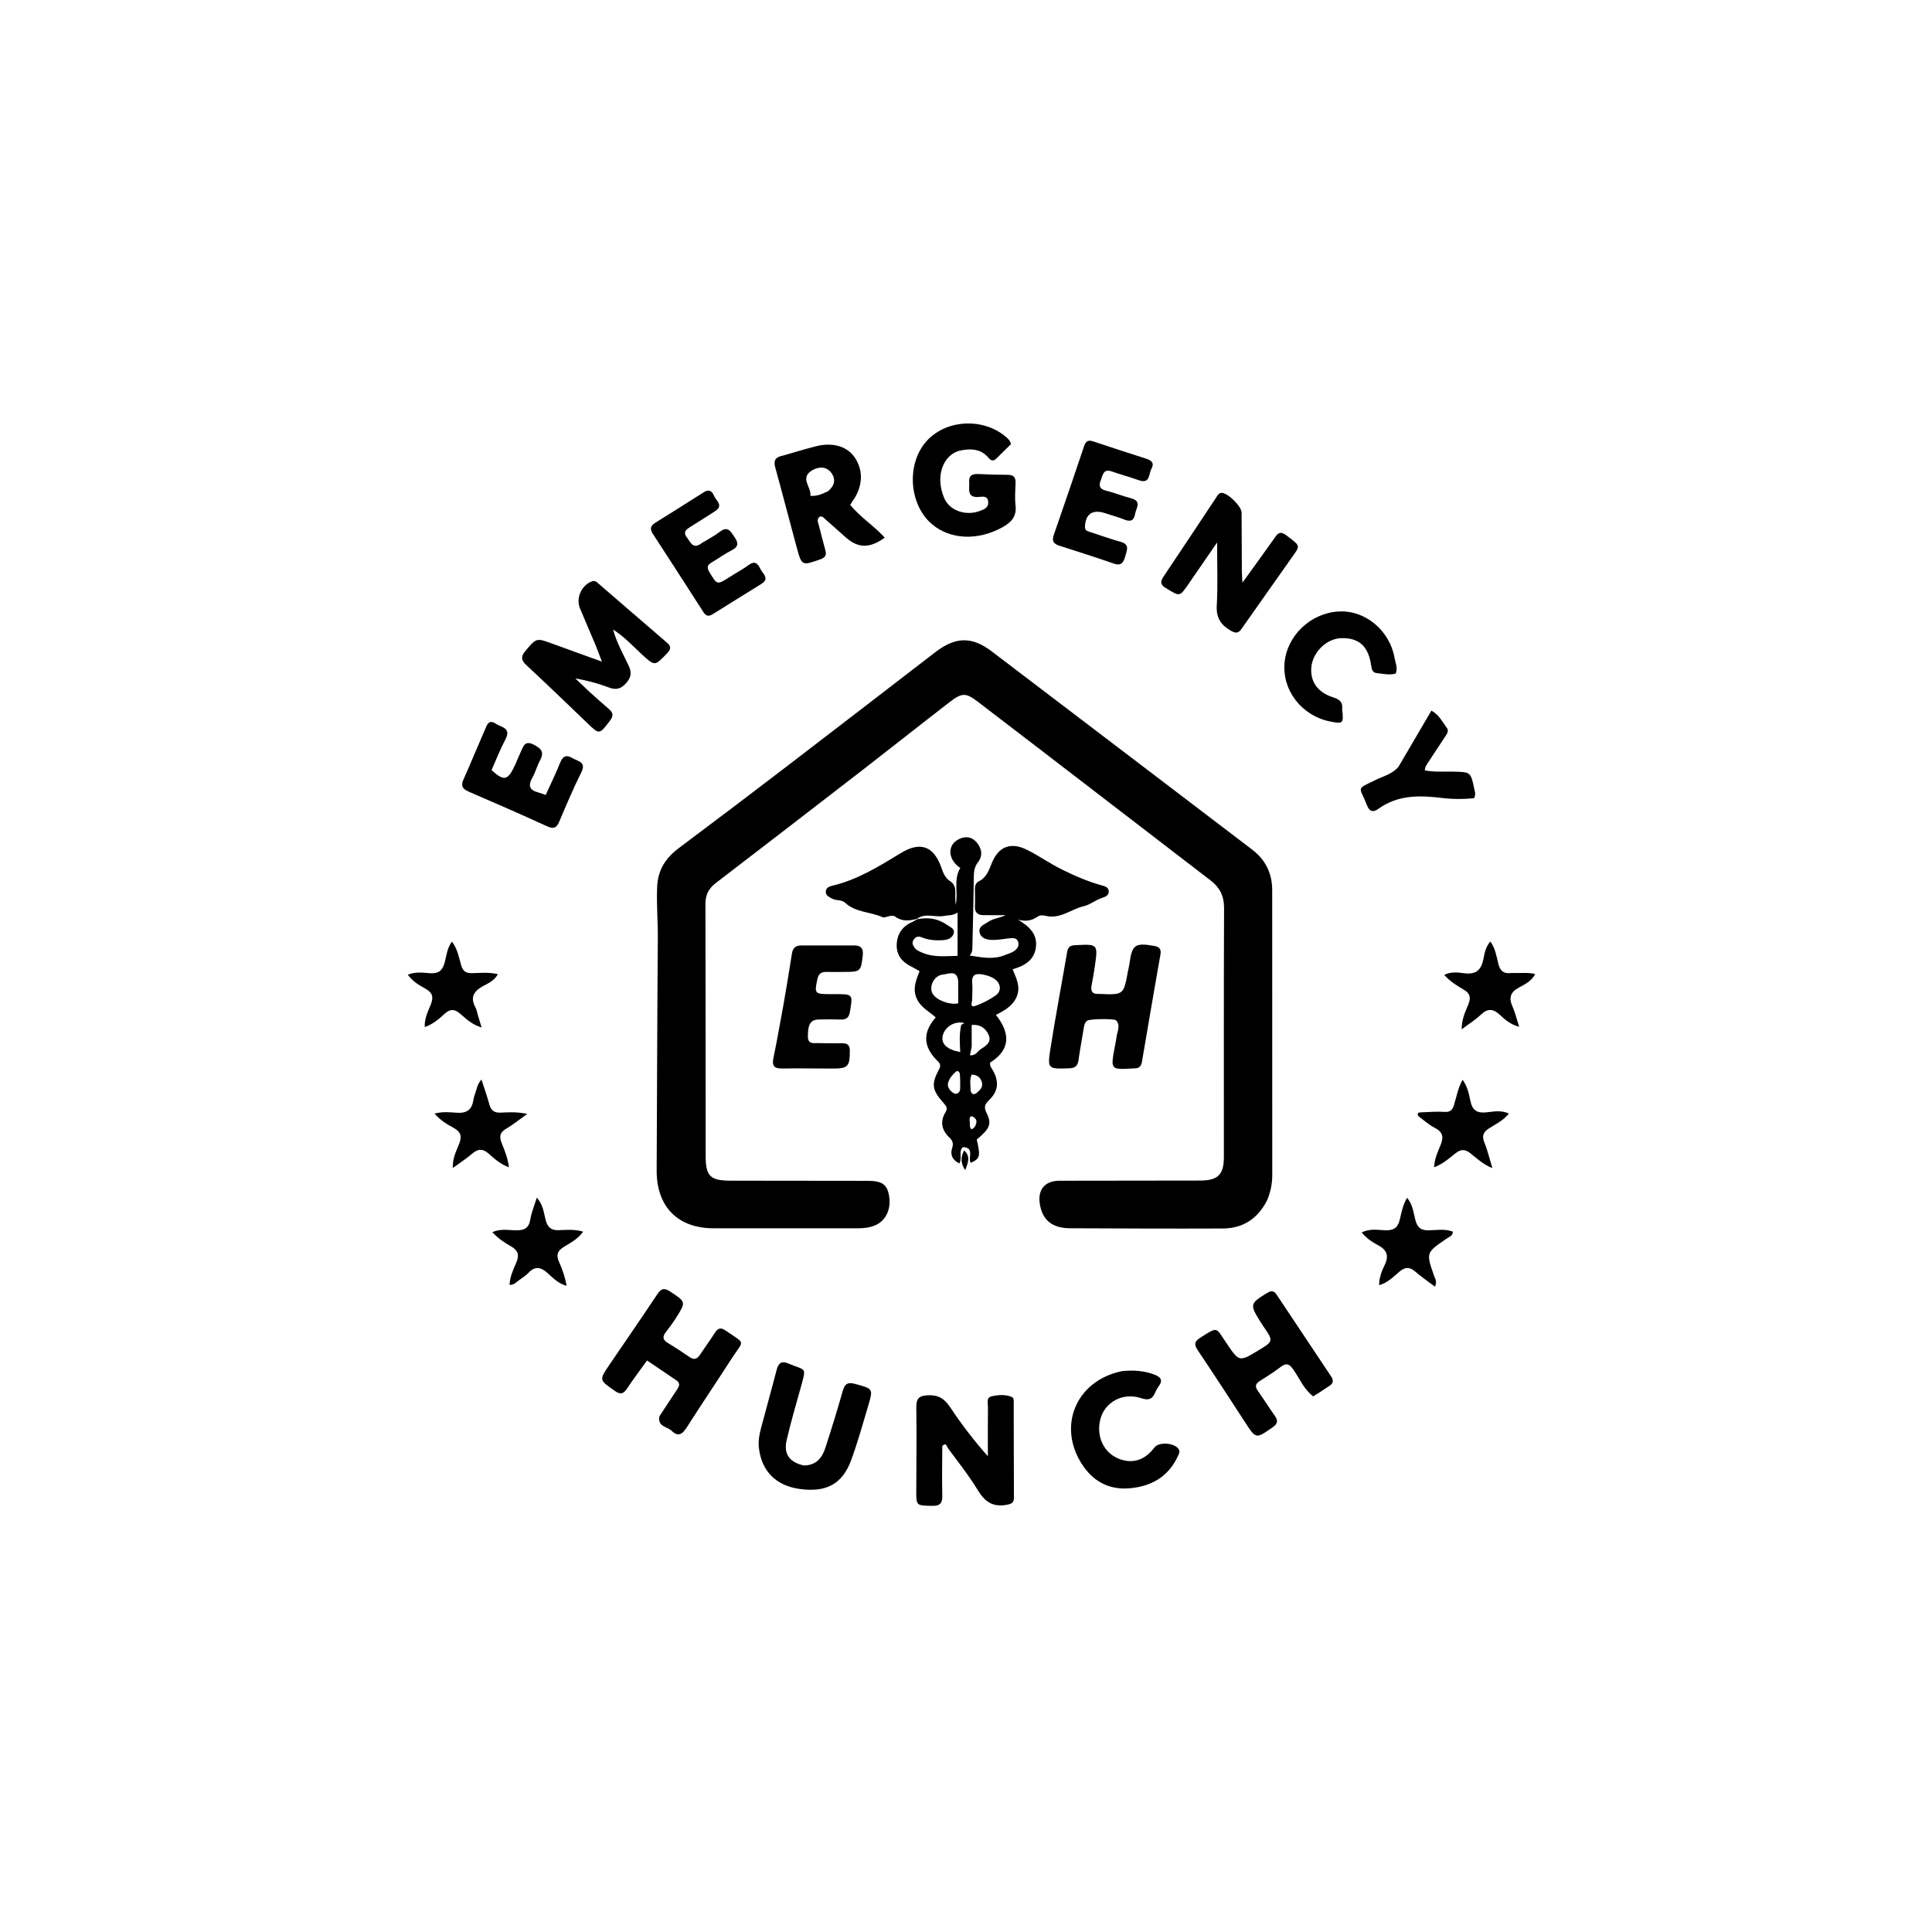 <svg version="1.1" id="Layer_1" xmlns="http://www.w3.org/2000/svg" xmlns:xlink="http://www.w3.org/1999/xlink" x="0px" y="0px"
	 width="100%" viewBox="0 0 1024 1024" enable-background="new 0 0 1024 1024" xml:space="preserve">
<path fill="FF0000" opacity="1" stroke="none" 
	d="
M671.562,636.257 
	C666.518,646.07 658.678,651.083 648.114,651.128 
	C621.12,651.242 594.125,651.128 567.131,651 
	C557.589,650.955 552.378,646.563 551.103,637.952 
	C549.98,630.366 553.91,625.822 561.597,625.813 
	C586.426,625.783 611.254,625.764 636.082,625.717 
	C645.568,625.699 648.675,622.614 648.678,613.185 
	C648.691,569.193 648.597,525.202 648.777,481.212 
	C648.803,474.892 646.49,470.372 641.676,466.677 
	C611.153,443.252 580.658,419.791 550.147,396.352 
	C539.578,388.233 529.001,380.124 518.404,372.043 
	C511.966,367.135 509.956,367.011 503.406,372.064 
	C487.845,384.069 472.452,396.291 456.908,408.317 
	C431.087,428.295 405.226,448.22 379.316,468.081 
	C375.548,470.969 373.876,474.431 373.888,479.179 
	C373.995,523.67 373.993,568.16 374.015,612.65 
	C374.02,623.406 376.438,625.779 387.253,625.781 
	C411.414,625.786 435.576,625.835 459.738,625.862 
	C467.358,625.87 470.06,627.649 471.158,633.409 
	C472.527,640.589 469.688,646.882 463.98,649.393 
	C460.854,650.768 457.571,651.029 454.208,651.026 
	C428.879,651.007 403.551,651.045 378.223,651.023 
	C359.169,651.006 347.948,639.504 348.046,620.307 
	C348.257,579.333 348.335,538.359 348.658,497.386 
	C348.73,488.225 347.881,479.102 348.312,469.919 
	C348.733,460.951 352.883,454.664 359.844,449.462 
	C379.059,435.102 398.171,420.603 417.223,406.028 
	C443.419,385.989 469.524,365.83 495.666,345.72 
	C506.41,337.455 515.034,337.194 525.637,345.249 
	C571.666,380.218 617.636,415.265 663.633,450.278 
	C670.755,455.7 674.291,462.915 674.294,471.815 
	C674.312,522.138 674.276,572.461 674.321,622.784 
	C674.325,627.373 673.467,631.707 671.562,636.257 
z"/>
<path fill="#000000" opacity="1" stroke="none" 
	d="
M486.003,487.018 
	C482.033,488.084 478.148,488.533 474.531,485.852 
	C473.534,485.113 472.308,485.368 471.144,485.612 
	C470.007,485.85 468.622,486.526 467.746,486.128 
	C461.31,483.203 453.556,483.677 448.007,478.544 
	C445.994,476.681 443.202,477.497 441.001,476.275 
	C439.368,475.368 437.516,474.629 437.708,472.391 
	C437.881,470.38 439.676,469.797 441.292,469.413 
	C454.661,466.229 466.111,459.046 477.646,452.042 
	C487.774,445.892 494.939,448.456 498.903,459.767 
	C499.907,462.63 500.88,465.353 503.679,467.096 
	C505.646,468.32 506.361,470.394 506.318,472.722 
	C506.275,475.035 506.309,477.348 506.505,479.669 
	C508.058,473.289 505.147,466.284 508.976,460.042 
	C502.538,455.801 501.807,448.104 507.978,444.895 
	C511.452,443.087 514.866,443.303 517.531,446.345 
	C520.333,449.543 521.08,453.46 518.419,456.885 
	C516.378,459.512 516.153,462.058 516.125,465.113 
	C516.012,477.434 515.632,489.752 515.379,502.072 
	C515.348,503.598 515.309,505.075 513.897,506.428 
	C520.221,507.411 526.284,508.73 532.393,506.297 
	C534.401,505.497 536.536,505 538.22,503.535 
	C539.598,502.335 540.243,500.858 539.582,499.078 
	C538.946,497.365 537.413,497.098 535.862,497.236 
	C532.72,497.516 529.59,498.178 526.453,498.192 
	C523.418,498.206 519.949,497.592 519.204,494.141 
	C518.522,490.982 521.816,489.952 523.971,488.5 
	C526.68,486.675 529.935,486.605 532.927,485.057 
	C529.011,485.057 525.094,485.097 521.179,485.044 
	C518.177,485.003 516.585,483.616 516.732,480.392 
	C516.869,477.4 516.773,474.395 516.726,471.396 
	C516.698,469.608 517.116,467.935 518.77,467.133 
	C522.96,465.101 524.169,461.134 525.752,457.266 
	C529.308,448.582 535.824,446.184 544.281,450.392 
	C550.691,453.582 556.545,457.75 562.991,460.93 
	C569.739,464.259 576.571,467.219 583.823,469.236 
	C585.533,469.712 587.695,470.246 587.668,472.547 
	C587.642,474.76 585.593,475.397 583.864,475.986 
	C580.624,477.089 577.445,479.622 574.784,480.204 
	C567.857,481.718 561.903,487.36 554.167,485.394 
	C552.725,485.028 551.17,484.98 549.824,485.925 
	C546.76,488.077 543.418,488.489 539.615,487.432 
	C545.163,490.916 549.923,494.75 549.069,501.924 
	C548.238,508.907 543.098,511.883 536.723,513.739 
	C538.676,518.513 541.029,523.027 538.906,528.187 
	C536.933,532.984 532.783,535.415 527.841,537.918 
	C535.791,547.854 535.418,556.562 524.805,563.184 
	C524.484,565.168 525.574,566.123 526.209,567.248 
	C529.6,573.266 529.185,578.331 524.229,583.084 
	C521.943,585.275 521.379,586.817 522.877,589.817 
	C525.802,595.679 524.667,598.19 517.694,603.988 
	C519.771,612.846 519.449,614.154 514.505,616.318 
	C512.795,613.743 516.868,608.227 510.346,607.991 
	C507.873,610.303 510.13,613.758 508.514,616.638 
	C504.819,614.975 503.519,611.937 504.631,608.615 
	C505.567,605.817 504.789,604.441 502.94,602.65 
	C498.999,598.833 498.231,594.249 501.118,589.515 
	C502.407,587.399 501.66,586.375 500.294,584.837 
	C493.923,577.661 493.454,574.738 497.779,566.605 
	C499.175,563.98 497.537,563.036 496.19,561.621 
	C489.253,554.337 489.115,547.056 495.961,539.226 
	C492.313,536.019 487.692,533.783 485.699,528.849 
	C483.681,523.854 485.528,519.435 487.395,514.749 
	C485.77,513.833 484.375,512.954 482.901,512.234 
	C478.152,509.914 475.143,506.232 475.268,500.889 
	C475.399,495.324 478.079,491.055 483.395,488.735 
	C484.147,488.407 484.824,487.906 486.207,487.184 
	C492.377,485.994 497.446,487.021 502.021,490.265 
	C503.601,491.387 506.11,492.159 505.533,494.544 
	C504.939,496.999 502.643,498.063 500.142,498.264 
	C496.124,498.587 492.183,498.342 488.388,496.755 
	C486.617,496.013 485.155,496.589 484.135,498.259 
	C483.168,499.842 483.91,501.106 484.813,502.365 
	C485.842,503.8 487.408,504.332 488.951,504.989 
	C495.178,507.638 501.639,506.659 507.534,506.628 
	C507.534,498.982 507.534,491.63 507.534,483.696 
	C504.813,485.419 502.586,484.991 500.543,485.427 
	C495.732,486.454 490.52,483.642 486.003,487.018 
M507.849,519.871 
	C507.263,513.888 502.62,516.263 499.802,516.518 
	C494.854,516.965 491.965,523.416 494.56,527.083 
	C496.943,530.45 503.842,532.761 507.878,531.766 
	C507.878,528.026 507.878,524.392 507.849,519.871 
M515.258,530.165 
	C514.999,531.691 514.094,534.17 517.006,533.135 
	C520.703,531.822 524.3,529.942 527.553,527.737 
	C530.929,525.448 530.606,521.42 527.273,518.971 
	C525.357,517.562 523.08,516.926 520.804,516.494 
	C517.343,515.836 514.888,516.51 515.287,520.959 
	C515.539,523.761 515.31,526.606 515.258,530.165 
M509.475,543.208 
	C510.01,542.907 510.546,542.606 511.172,542.253 
	C506.189,540.884 500.671,544.207 499.638,549.075 
	C498.733,553.336 501.961,556.317 508.941,557.62 
	C508.746,552.991 508.289,548.371 509.475,543.208 
M515.02,554.768 
	C514.716,556.235 514.412,557.702 514.088,559.268 
	C517.09,559.768 518.147,557.117 519.946,555.988 
	C522.486,554.394 525.711,552.456 524.019,548.575 
	C522.292,544.612 519.043,542.841 515.008,543.251 
	C515.008,547.089 515.008,550.53 515.02,554.768 
M508.816,570.218 
	C508.62,569.15 508.889,567.78 507.064,567.666 
	C505.212,569.232 503.528,571.028 502.668,573.395 
	C501.89,575.534 502.844,577.258 504.433,578.66 
	C505.322,579.445 506.415,580.118 507.57,579.451 
	C509.317,578.441 508.835,576.572 508.919,574.982 
	C508.989,573.668 508.891,572.345 508.816,570.218 
M514.464,578.163 
	C515.049,580.168 516.265,580.411 517.76,579.181 
	C519.442,577.796 521.055,576.159 520.445,573.755 
	C519.785,571.154 518.023,569.64 515.018,569.558 
	C513.776,572.249 514.397,574.878 514.464,578.163 
M513.864,593.563 
	C514.332,595.182 513.499,597.088 514.843,598.562 
	C516.531,597.969 517.104,596.608 517.461,595.207 
	C517.827,593.767 517.048,592.696 515.858,591.965 
	C514.748,591.284 514.051,591.638 513.864,593.563 
z"/>
<path fill="#000000" opacity="1" stroke="none" 
	d="
M312.371,366.632 
	C315.995,369.851 319.297,372.905 322.731,375.803 
	C325.11,377.81 325.218,379.476 323.236,382.059 
	C317.596,389.412 317.763,389.47 311.238,383.205 
	C300.549,372.944 289.882,362.658 279.031,352.571 
	C276.234,349.972 275.934,348.051 278.423,345.083 
	C284.307,338.065 284.187,338.005 293.015,341.251 
	C301.248,344.279 309.509,347.232 319.032,350.678 
	C317.528,346.773 316.547,344.03 315.423,341.348 
	C312.789,335.054 310.037,328.81 307.425,322.507 
	C305.147,317.008 308.11,310.35 313.585,308.178 
	C315.419,307.449 316.383,308.596 317.497,309.558 
	C329.467,319.892 341.412,330.257 353.419,340.549 
	C355.692,342.498 355.796,343.942 353.618,346.217 
	C347.002,353.126 347.128,353.187 340.138,346.779 
	C335.371,342.409 331.025,337.544 324.942,333.676 
	C326.913,340.748 330.247,346.631 333.134,352.665 
	C334.88,356.315 334.646,358.977 331.849,362.082 
	C329.075,365.161 326.532,365.838 322.68,364.371 
	C317.107,362.248 311.321,360.688 304.913,359.549 
	C307.31,361.833 309.708,364.117 312.371,366.632 
z"/>
<path fill="#000000" opacity="1" stroke="none" 
	d="
M610.595,531.503 
	C608.733,542.242 606.971,552.562 605.235,562.887 
	C604.884,564.974 603.829,566.21 601.615,566.246 
	C601.282,566.251 600.949,566.265 600.617,566.284 
	C588.624,566.995 588.624,566.995 590.779,555.267 
	C591.109,553.471 591.534,551.685 591.739,549.874 
	C592.08,546.854 594.04,543.739 591.632,540.831 
	C590.768,539.788 577.688,540.042 576.376,540.917 
	C574.822,541.953 574.614,543.604 574.347,545.278 
	C573.456,550.863 572.377,556.42 571.608,562.02 
	C571.181,565.126 569.653,566.133 566.626,566.232 
	C555.48,566.598 555.082,566.62 556.726,556.03 
	C559.401,538.797 562.693,521.66 565.632,504.467 
	C566.007,502.272 567.06,501.221 569.154,501.009 
	C569.651,500.959 570.152,500.955 570.651,500.929 
	C581.697,500.352 581.937,500.585 580.402,511.397 
	C579.889,515.014 579.27,518.62 578.571,522.205 
	C577.944,525.423 579.033,527.028 582.418,526.804 
	C582.584,526.793 582.751,526.805 582.918,526.812 
	C595.548,527.319 595.545,527.319 597.799,514.933 
	C598.036,513.626 598.43,512.342 598.605,511.028 
	C599.987,500.662 601.514,499.603 611.609,501.328 
	C614.6,501.84 615.576,503.099 615.047,506.021 
	C613.537,514.364 612.144,522.729 610.595,531.503 
z"/>
<path fill="#000000" opacity="1" stroke="none" 
	d="
M499.442,766.38 
	C499.398,775.354 499.212,784.009 499.438,792.654 
	C499.545,796.769 498.17,798.228 494.004,798.137 
	C485.616,797.954 485.623,798.142 485.647,789.969 
	C485.691,775.308 485.866,760.646 485.669,745.989 
	C485.606,741.323 486.951,739.725 491.844,739.518 
	C497.452,739.281 500.636,741.402 503.613,745.878 
	C509.57,754.835 516.104,763.408 523.593,771.855 
	C523.593,763.123 523.54,754.391 523.633,745.66 
	C523.655,743.651 522.692,740.732 525.515,740.092 
	C529.031,739.295 532.81,738.957 536.281,740.438 
	C537.594,740.998 537.286,742.793 537.29,744.096 
	C537.335,760.589 537.318,777.083 537.406,793.575 
	C537.42,796.269 536.458,797.032 533.718,797.553 
	C526.421,798.942 522.079,796.123 518.327,789.933 
	C513.593,782.123 507.839,774.926 502.416,767.545 
	C501.823,766.738 501.53,764.345 499.442,766.38 
z"/>
<path fill="#000000" opacity="1" stroke="none" 
	d="
M349.486,750.714 
	C352.694,745.805 355.688,741.201 358.757,736.648 
	C359.992,734.815 360.793,733.154 358.443,731.574 
	C353.366,728.159 348.306,724.716 342.935,721.079 
	C339.108,726.422 335.524,731.173 332.231,736.117 
	C330.28,739.046 328.578,739.106 325.763,737.134 
	C317.593,731.409 317.481,731.5 322.939,723.453 
	C331.441,710.919 340.088,698.483 348.457,685.862 
	C350.573,682.671 352.328,682.634 355.292,684.597 
	C363.565,690.074 363.669,690.002 358.441,698.289 
	C356.758,700.957 354.89,703.522 352.944,706.006 
	C351.135,708.315 351.112,710.039 353.81,711.685 
	C357.786,714.111 361.698,716.652 365.531,719.299 
	C367.876,720.918 369.469,720.322 370.925,718.16 
	C373.621,714.157 376.441,710.236 379.061,706.184 
	C380.573,703.846 382.149,703.566 384.417,705.113 
	C395.625,712.758 394.252,710.01 387.827,720.008 
	C379.911,732.324 371.691,744.447 363.836,756.802 
	C361.524,760.438 359.21,761.494 356.015,758.381 
	C353.646,756.074 348.489,756.246 349.486,750.714 
z"/>
<path fill="#000000" opacity="1" stroke="none" 
	d="
M618.271,311.866 
	C615.071,310.203 614.831,308.377 616.654,305.668 
	C626.131,291.583 635.484,277.413 644.873,263.268 
	C645.524,262.288 646.117,261.257 647.489,261.23 
	C650.702,261.165 658.043,268.355 658.067,271.688 
	C658.139,282.011 658.147,292.335 658.207,302.658 
	C658.217,304.257 658.37,305.855 658.531,308.807 
	C664.594,300.393 669.951,293.068 675.176,285.651 
	C676.919,283.176 678.095,280.986 681.702,283.676 
	C688.7,288.897 689.132,289.156 686.22,293.312 
	C676.859,306.67 667.37,319.938 658.032,333.312 
	C656.255,335.856 654.765,335.688 652.263,334.232 
	C647.038,331.191 644.539,327.416 644.913,320.936 
	C645.533,310.188 645.082,299.379 645.082,287.535 
	C639.648,295.431 634.72,302.63 629.752,309.802 
	C625.274,316.265 625.254,316.251 618.271,311.866 
z"/>
<path fill="#000000" opacity="1" stroke="none" 
	d="
M696.019,740.103 
	C691.056,736.294 688.858,730.75 685.576,726.006 
	C683.568,723.104 681.979,722.093 678.87,724.452 
	C675.298,727.163 671.507,729.602 667.699,731.978 
	C665.27,733.493 665.138,735.01 666.733,737.256 
	C669.814,741.597 672.649,746.112 675.718,750.462 
	C677.56,753.071 677.137,754.686 674.46,756.544 
	C665.575,762.71 665.71,762.768 659.811,753.669 
	C651.573,740.961 643.309,728.268 634.863,715.698 
	C632.818,712.654 632.97,711.056 636.19,709.005 
	C645.775,702.901 644.246,703.384 650.085,711.942 
	C656.831,721.832 656.772,721.873 666.753,715.872 
	C675.069,710.872 675.067,710.874 669.46,702.749 
	C668.893,701.927 668.363,701.08 667.835,700.233 
	C662.327,691.38 662.544,690.783 671.76,685.209 
	C674.018,683.843 675.349,684.252 676.7,686.286 
	C686.277,700.705 695.876,715.109 705.498,729.499 
	C706.853,731.525 706.815,733.118 704.626,734.529 
	C701.841,736.326 699.133,738.241 696.019,740.103 
z"/>
<path fill="#000000" opacity="1" stroke="none" 
	d="
M508.248,238.965 
	C500.067,241.356 495.492,252.087 500.393,263.865 
	C503.236,270.697 511.923,273.69 519.594,270.735 
	C521.83,269.874 524.049,268.967 523.767,265.934 
	C523.451,262.533 520.738,263.266 518.796,263.404 
	C512.24,263.866 513.95,259.163 513.688,255.623 
	C513.382,251.472 515.919,251.112 519.142,251.273 
	C524.13,251.521 529.128,251.661 534.121,251.662 
	C537.089,251.663 538.372,252.887 538.279,255.858 
	C538.153,259.853 537.787,263.902 538.257,267.841 
	C538.976,273.869 535.855,276.976 531.093,279.581 
	C518.22,286.624 503.732,286.051 494.028,277.887 
	C481.98,267.752 480.292,246.653 490.551,234.431 
	C500.485,222.597 520.193,221.026 532.609,231.107 
	C533.882,232.141 535.253,233.157 535.844,235.407 
	C533.335,237.871 530.649,240.516 527.955,243.154 
	C526.556,244.525 525.243,244.191 524.112,242.83 
	C519.901,237.766 514.461,237.54 508.248,238.965 
z"/>
<path fill="#000000" opacity="1" stroke="none" 
	d="
M414.775,241.524 
	C420.901,239.78 426.624,238.033 432.414,236.545 
	C441.325,234.254 449.02,236.553 453.053,242.5 
	C457.774,249.464 457.315,258.1 451.829,265.706 
	C451.448,266.235 451.127,266.808 450.637,267.584 
	C455.951,274.193 463.285,278.69 468.934,284.956 
	C461.139,290.694 454.833,290.624 448.461,284.984 
	C444.357,281.35 440.28,277.685 436.156,274.073 
	C435.828,273.786 435.233,273.805 434.765,273.683 
	C432.532,275.076 433.612,276.893 434.044,278.581 
	C435.155,282.925 436.264,287.27 437.452,291.594 
	C438.142,294.107 437.556,295.489 434.847,296.439 
	C424.998,299.892 424.96,300.018 422.258,290.081 
	C418.422,275.974 414.778,261.814 410.896,247.72 
	C409.93,244.216 410.817,242.275 414.775,241.524 
M438.858,260.368 
	C442.37,257.495 443.215,253.882 440.411,250.368 
	C437.252,246.409 432.414,247.76 429.517,249.914 
	C424.261,253.823 430.163,258.37 429.499,262.766 
	C433.122,263.141 435.633,261.813 438.858,260.368 
z"/>
<path fill="#000000" opacity="1" stroke="none" 
	d="
M415.27,532.441 
	C416.848,523.185 418.376,514.354 419.725,505.496 
	C420.185,502.476 421.689,501.111 424.679,501.117 
	C434.001,501.134 443.322,501.141 452.644,501.096 
	C456.275,501.079 457.692,502.659 457.28,506.348 
	C456.333,514.838 456.103,515.134 447.544,515.141 
	C444.382,515.143 441.217,515.228 438.057,515.142 
	C435.322,515.068 433.868,516.038 433.237,518.934 
	C431.596,526.456 431.824,526.899 439.469,526.913 
	C440.468,526.915 441.467,526.914 442.466,526.912 
	C452.165,526.895 452.053,526.916 450.477,536.29 
	C449.937,539.502 448.472,540.477 445.498,540.375 
	C441.674,540.245 437.839,540.248 434.014,540.348 
	C429.573,540.465 428.187,542.899 428.194,549.299 
	C428.2,553.73 431.348,552.774 433.81,552.86 
	C437.968,553.005 442.133,552.988 446.294,552.946 
	C449.12,552.918 450.454,553.846 450.43,557.029 
	C450.365,565.324 449.5,566.363 441.134,566.355 
	C432.312,566.347 423.487,566.169 414.667,566.326 
	C410.463,566.401 409.015,565.127 409.938,560.752 
	C411.889,551.498 413.437,542.159 415.27,532.441 
z"/>
<path fill="#000000" opacity="1" stroke="none" 
	d="
M426.105,776.741 
	C432.683,776.626 435.753,772.634 437.443,767.43 
	C440.675,757.472 443.785,747.467 446.619,737.39 
	C447.708,733.517 449.197,732.396 453.293,733.52 
	C462.738,736.113 462.894,735.916 460.147,745.164 
	C457.307,754.722 454.625,764.351 451.211,773.707 
	C446.536,786.519 438.06,791.091 424.1,789.218 
	C411.254,787.493 403.517,779.717 402.205,767.104 
	C401.858,763.767 402.437,760.451 403.273,757.249 
	C405.961,746.96 408.896,736.735 411.535,726.434 
	C412.512,722.62 413.958,720.965 418.108,722.782 
	C426.931,726.643 427.66,723.968 424.423,735.351 
	C421.788,744.619 419.155,753.898 416.949,763.273 
	C415.224,770.601 418.394,775.061 426.105,776.741 
z"/>
<path fill="#000000" opacity="1" stroke="none" 
	d="
M594.896,726.694 
	C601.025,726.107 606.602,726.547 612.017,728.632 
	C615.112,729.825 616.483,731.461 614.252,734.606 
	C613.485,735.688 612.778,736.851 612.27,738.072 
	C610.786,741.645 608.704,742.364 604.852,741.069 
	C595.22,737.834 585.535,743.076 583.202,752.26 
	C580.563,762.645 586.318,772.395 596.5,774.18 
	C603.072,775.332 608.074,772.226 611.976,767.115 
	C614.379,763.966 623.18,764.813 624.857,768.357 
	C625.433,769.574 624.836,770.608 624.354,771.669 
	C619.25,782.907 609.824,788.016 598.184,788.856 
	C588.491,789.555 580.352,785.762 574.499,777.572 
	C559.818,757.025 569.728,731.711 594.896,726.694 
z"/>
<path fill="#000000" opacity="1" stroke="none" 
	d="
M587.544,272.567 
	C586.534,272.239 585.9,272.035 585.263,271.845 
	C578.902,269.943 575.302,272.588 575.058,279.166 
	C574.978,281.334 576.493,281.543 577.868,281.997 
	C583.237,283.772 588.573,285.673 594.014,287.197 
	C598.859,288.554 597.31,291.578 596.454,294.646 
	C595.562,297.84 594.548,300.183 590.3,298.698 
	C580.726,295.351 571.039,292.326 561.388,289.199 
	C558.529,288.273 557.394,286.783 558.502,283.603 
	C563.974,267.894 569.327,252.143 574.623,236.373 
	C575.519,233.703 576.882,233.088 579.488,233.963 
	C588.789,237.088 598.119,240.133 607.472,243.101 
	C610.377,244.023 611.96,245.456 610.269,248.507 
	C608.753,251.241 609.673,256.721 603.539,254.502 
	C598.851,252.805 594.003,251.554 589.301,249.89 
	C584.657,248.247 584.508,251.951 583.432,254.561 
	C582.282,257.348 582.736,259.186 586.124,260.034 
	C590.635,261.162 594.986,262.923 599.486,264.108 
	C605.374,265.659 602.152,269.281 601.624,272.368 
	C601.025,275.868 599.229,276.735 595.962,275.393 
	C593.353,274.321 590.605,273.583 587.544,272.567 
z"/>
<path fill="#000000" opacity="1" stroke="none" 
	d="
M371.936,287.851 
	C375.361,285.747 378.66,284.061 381.55,281.844 
	C385.726,278.639 387.222,281.566 389.189,284.486 
	C391.18,287.444 391.826,289.625 387.897,291.606 
	C384.196,293.471 380.83,295.99 377.231,298.074 
	C374.828,299.465 374.55,300.855 376.029,303.296 
	C380.138,310.077 380.015,310.124 386.787,305.786 
	C390.151,303.631 393.722,301.769 396.921,299.398 
	C400.31,296.886 401.818,299.035 403.023,301.546 
	C404.212,304.024 408.135,306.599 403.578,309.462 
	C394.983,314.863 386.308,320.136 377.718,325.546 
	C375.525,326.927 374.133,326.472 372.79,324.38 
	C363.89,310.516 354.967,296.666 345.973,282.862 
	C344.314,280.316 344.835,278.623 347.275,277.1 
	C355.888,271.725 364.504,266.354 373.051,260.874 
	C375.903,259.045 377.458,260.404 378.471,262.83 
	C379.532,265.371 383.599,267.864 379.172,270.821 
	C374.883,273.685 370.46,276.347 366.11,279.12 
	C363.926,280.512 361.722,281.821 364.116,284.933 
	C366.084,287.489 367.298,291.388 371.936,287.851 
z"/>
<path fill="#000000" opacity="1" stroke="none" 
	d="
M273.142,405.173 
	C274.219,402.691 275.072,400.517 276.069,398.413 
	C277.387,395.633 278.09,392.3 282.776,394.634 
	C286.773,396.625 288.651,398.577 286.235,403.014 
	C284.649,405.926 283.823,409.26 282.177,412.129 
	C279.714,416.424 280.683,418.889 285.436,420.044 
	C286.536,420.311 287.586,420.783 289.234,421.363 
	C291.816,415.65 294.522,410.166 296.774,404.501 
	C298.211,400.887 299.969,399.759 303.498,401.858 
	C306.432,403.604 310.891,403.8 308.063,409.455 
	C303.823,417.934 300.137,426.698 296.436,435.434 
	C295.027,438.76 293.47,439.551 290.01,437.972 
	C276.229,431.679 262.357,425.582 248.441,419.594 
	C245.164,418.184 244.11,416.586 245.647,413.145 
	C249.582,404.328 253.263,395.398 257.105,386.539 
	C258.157,384.113 259.042,381.126 262.766,383.572 
	C265.783,385.553 271.129,385.784 267.88,391.911 
	C265.084,397.186 262.93,402.801 260.537,408.165 
	C267.239,414.269 269.129,413.822 273.142,405.173 
z"/>
<path fill="#000000" opacity="1" stroke="none" 
	d="
M711.355,375.811 
	C712.24,383.534 711.933,383.821 704.811,382.361 
	C689.931,379.309 679.597,365.976 680.833,351.427 
	C682.06,336.987 694.474,325.064 709.277,324.108 
	C723.439,323.192 736.555,333.96 739.18,348.895 
	C739.626,351.435 740.958,354.001 739.753,356.993 
	C736.461,357.98 733.041,357.074 729.656,356.749 
	C727.39,356.532 727.032,354.675 726.754,352.724 
	C725.288,342.442 720.194,337.894 710.703,338.253 
	C702.804,338.551 695.449,346.025 694.985,354.225 
	C694.579,361.394 698.445,366.884 706.113,369.433 
	C709.201,370.46 711.822,371.436 711.355,375.811 
z"/>
<path fill="#000000" opacity="1" stroke="none" 
	d="
M741.298,406.297 
	C747.189,396.29 752.869,386.572 758.676,376.639 
	C762.818,378.902 764.495,382.644 766.838,385.749 
	C768.079,387.393 766.968,388.893 766.035,390.306 
	C763.097,394.751 760.16,399.197 757.24,403.654 
	C756.355,405.006 755.283,406.297 755.179,408.309 
	C760.291,409.306 765.265,408.884 770.195,408.985 
	C779.544,409.175 779.543,409.116 781.46,418.45 
	C781.725,419.738 782.32,421.006 781.29,423.059 
	C775.963,423.609 770.169,423.656 764.468,422.955 
	C752.512,421.484 740.886,421.209 730.5,428.746 
	C727.631,430.828 725.728,429.986 724.468,426.679 
	C720.599,416.53 718.166,418.711 729.521,413.198 
	C733.522,411.256 738.065,410.247 741.298,406.297 
z"/>
<path fill="#000000" opacity="1" stroke="none" 
	d="
M751.663,591.481 
	C750.955,589.625 752.116,589.611 753.085,589.576 
	C757.237,589.43 761.413,589.03 765.537,589.324 
	C768.509,589.535 769.774,588.422 770.595,585.84 
	C771.98,581.485 772.649,576.86 775.205,572.304 
	C777.898,576.064 778.606,580 779.398,583.745 
	C780.382,588.395 782.773,589.997 787.398,589.61 
	C791.262,589.287 795.265,588.131 799.744,590.229 
	C796.809,593.89 792.888,595.728 789.411,597.931 
	C786.144,600 785.285,602.019 786.795,605.68 
	C788.456,609.706 789.427,614.018 790.978,619.126 
	C785.815,616.999 782.707,613.953 779.401,611.309 
	C776.554,609.032 774.303,609.011 771.448,611.268 
	C768.111,613.906 764.895,616.839 760.143,618.699 
	C760.271,613.998 762.167,610.321 763.644,606.645 
	C765.322,602.469 764.556,599.87 760.432,597.762 
	C757.359,596.192 754.712,593.788 751.663,591.481 
z"/>
<path fill="#000000" opacity="1" stroke="none" 
	d="
M766.504,656.645 
	C755.775,663.981 755.814,663.967 760.114,676.261 
	C760.628,677.73 761.831,679.206 760.574,681.947 
	C756.956,679.222 753.355,676.787 750.087,673.967 
	C747.195,671.471 744.901,671.4 741.875,673.889 
	C738.632,676.556 735.682,679.861 730.967,681.172 
	C730.969,677.078 732.374,673.634 733.893,670.509 
	C736.43,665.292 734.88,662.312 730.102,659.807 
	C727.1,658.233 724.214,656.244 721.727,653.215 
	C726.174,651.003 730.392,651.963 734.41,652.075 
	C738.601,652.192 740.808,650.809 741.86,646.638 
	C742.817,642.84 743.388,638.833 745.799,634.848 
	C748.749,638.443 749.17,642.64 750.132,646.461 
	C751.159,650.545 753.075,652.244 757.388,652.103 
	C761.579,651.966 765.925,651.231 770.077,652.807 
	C769.938,655.185 768.062,655.524 766.504,656.645 
z"/>
<path fill="#000000" opacity="1" stroke="none" 
	d="
M275.371,678.342 
	C273.587,679.46 272.509,681.199 270.07,681.01 
	C270.24,676.754 271.979,673.012 273.606,669.309 
	C275.292,665.474 274.79,662.81 270.908,660.629 
	C267.5,658.714 264.158,656.534 260.924,653.078 
	C265.429,651.074 269.596,652.069 273.538,652.1 
	C277.866,652.135 280.337,650.995 281.075,646.325 
	C281.657,642.649 283.186,639.123 284.521,634.795 
	C288.014,638.668 288.192,642.932 289.231,646.723 
	C290.29,650.586 292.142,652.174 296.229,652.02 
	C300.275,651.867 304.448,651.461 309.092,652.799 
	C306.155,656.89 302.225,658.78 298.711,660.968 
	C295.286,663.101 294.761,665.37 296.303,668.841 
	C298.027,672.722 299.482,676.732 300.332,681.53 
	C295.667,680.229 292.959,677.17 290.102,674.654 
	C286.4,671.393 283.395,671.051 279.968,674.763 
	C278.747,676.086 277.096,677.013 275.371,678.342 
z"/>
<path fill="#000000" opacity="1" stroke="none" 
	d="
M801.25,515.694 
	C805.505,515.893 809.343,515.263 813.686,516.247 
	C811.733,520.111 808.136,521.745 805.031,523.435 
	C800.366,525.975 799.621,528.987 801.696,533.587 
	C803.1,536.7 803.866,540.1 805.191,544.224 
	C800.476,542.952 797.652,540.419 795.013,537.928 
	C791.468,534.581 788.514,534.345 784.875,537.816 
	C782.057,540.503 778.668,542.592 774.722,545.557 
	C774.726,539.938 776.743,536.088 778.298,532.225 
	C779.757,528.598 779.065,526.418 775.697,524.465 
	C772.14,522.403 768.589,520.204 765.474,516.745 
	C769.159,514.817 772.878,515.46 776.23,515.856 
	C782.285,516.572 785.063,514.183 786.215,508.422 
	C786.832,505.338 787.347,501.954 789.917,499.005 
	C792.648,502.778 793.167,506.979 794.158,510.869 
	C795.129,514.679 796.991,516.262 801.25,515.694 
z"/>
<path fill="#000000" opacity="1" stroke="none" 
	d="
M253.218,537.789 
	C253.887,540.036 254.454,541.909 255.261,544.575 
	C250.167,543.101 246.994,539.942 243.751,537.18 
	C240.704,534.584 238.476,534.789 235.649,537.345 
	C232.625,540.079 229.515,542.838 225.122,544.37 
	C224.895,539.727 226.911,536.016 228.365,532.289 
	C229.835,528.521 229.361,526.239 225.68,524.146 
	C222.318,522.234 218.77,520.296 216.128,516.619 
	C220.245,514.914 224.248,515.57 228.037,515.825 
	C232.605,516.133 234.586,514.27 235.709,510.092 
	C236.676,506.493 236.953,502.57 239.528,499.075 
	C242.539,502.94 243.197,507.421 244.428,511.609 
	C245.32,514.644 246.825,515.873 250.076,515.804 
	C254.478,515.711 258.951,515.166 263.873,516.328 
	C261.95,519.95 258.508,521.249 255.721,522.822 
	C250.693,525.659 249.257,528.986 252.075,534.096 
	C252.624,535.091 252.78,536.304 253.218,537.789 
z"/>
<path fill="#000000" opacity="1" stroke="none" 
	d="
M251.947,579.224 
	C252.827,576.897 252.941,574.651 255.196,572.187 
	C256.734,576.982 258.216,581.112 259.362,585.334 
	C260.248,588.596 261.954,589.867 265.428,589.717 
	C269.538,589.54 273.717,589.197 279.448,590.394 
	C275.161,593.453 271.954,596.122 268.391,598.174 
	C264.91,600.18 264.474,602.398 265.94,605.958 
	C267.544,609.854 269.129,613.854 269.762,618.72 
	C265.173,616.993 262.079,614.168 259.065,611.507 
	C255.715,608.548 253.179,608.924 250.053,611.635 
	C247.203,614.106 243.985,616.151 239.99,619.069 
	C239.82,613.794 241.831,610.118 243.276,606.513 
	C244.955,602.322 244.344,599.883 240.238,597.686 
	C236.815,595.856 233.362,593.761 230.328,590.228 
	C234.515,589.099 238.328,589.5 241.97,589.77 
	C247.28,590.165 250.187,588.247 250.892,582.953 
	C251.044,581.812 251.513,580.714 251.947,579.224 
z"/>
<path fill="#000000" opacity="1" stroke="none" 
	d="
M511.03,609.761 
	C514.753,613.114 512.831,616.655 511.596,620.208 
	C509.317,616.917 508.916,613.49 511.03,609.761 
z"/>
</svg>